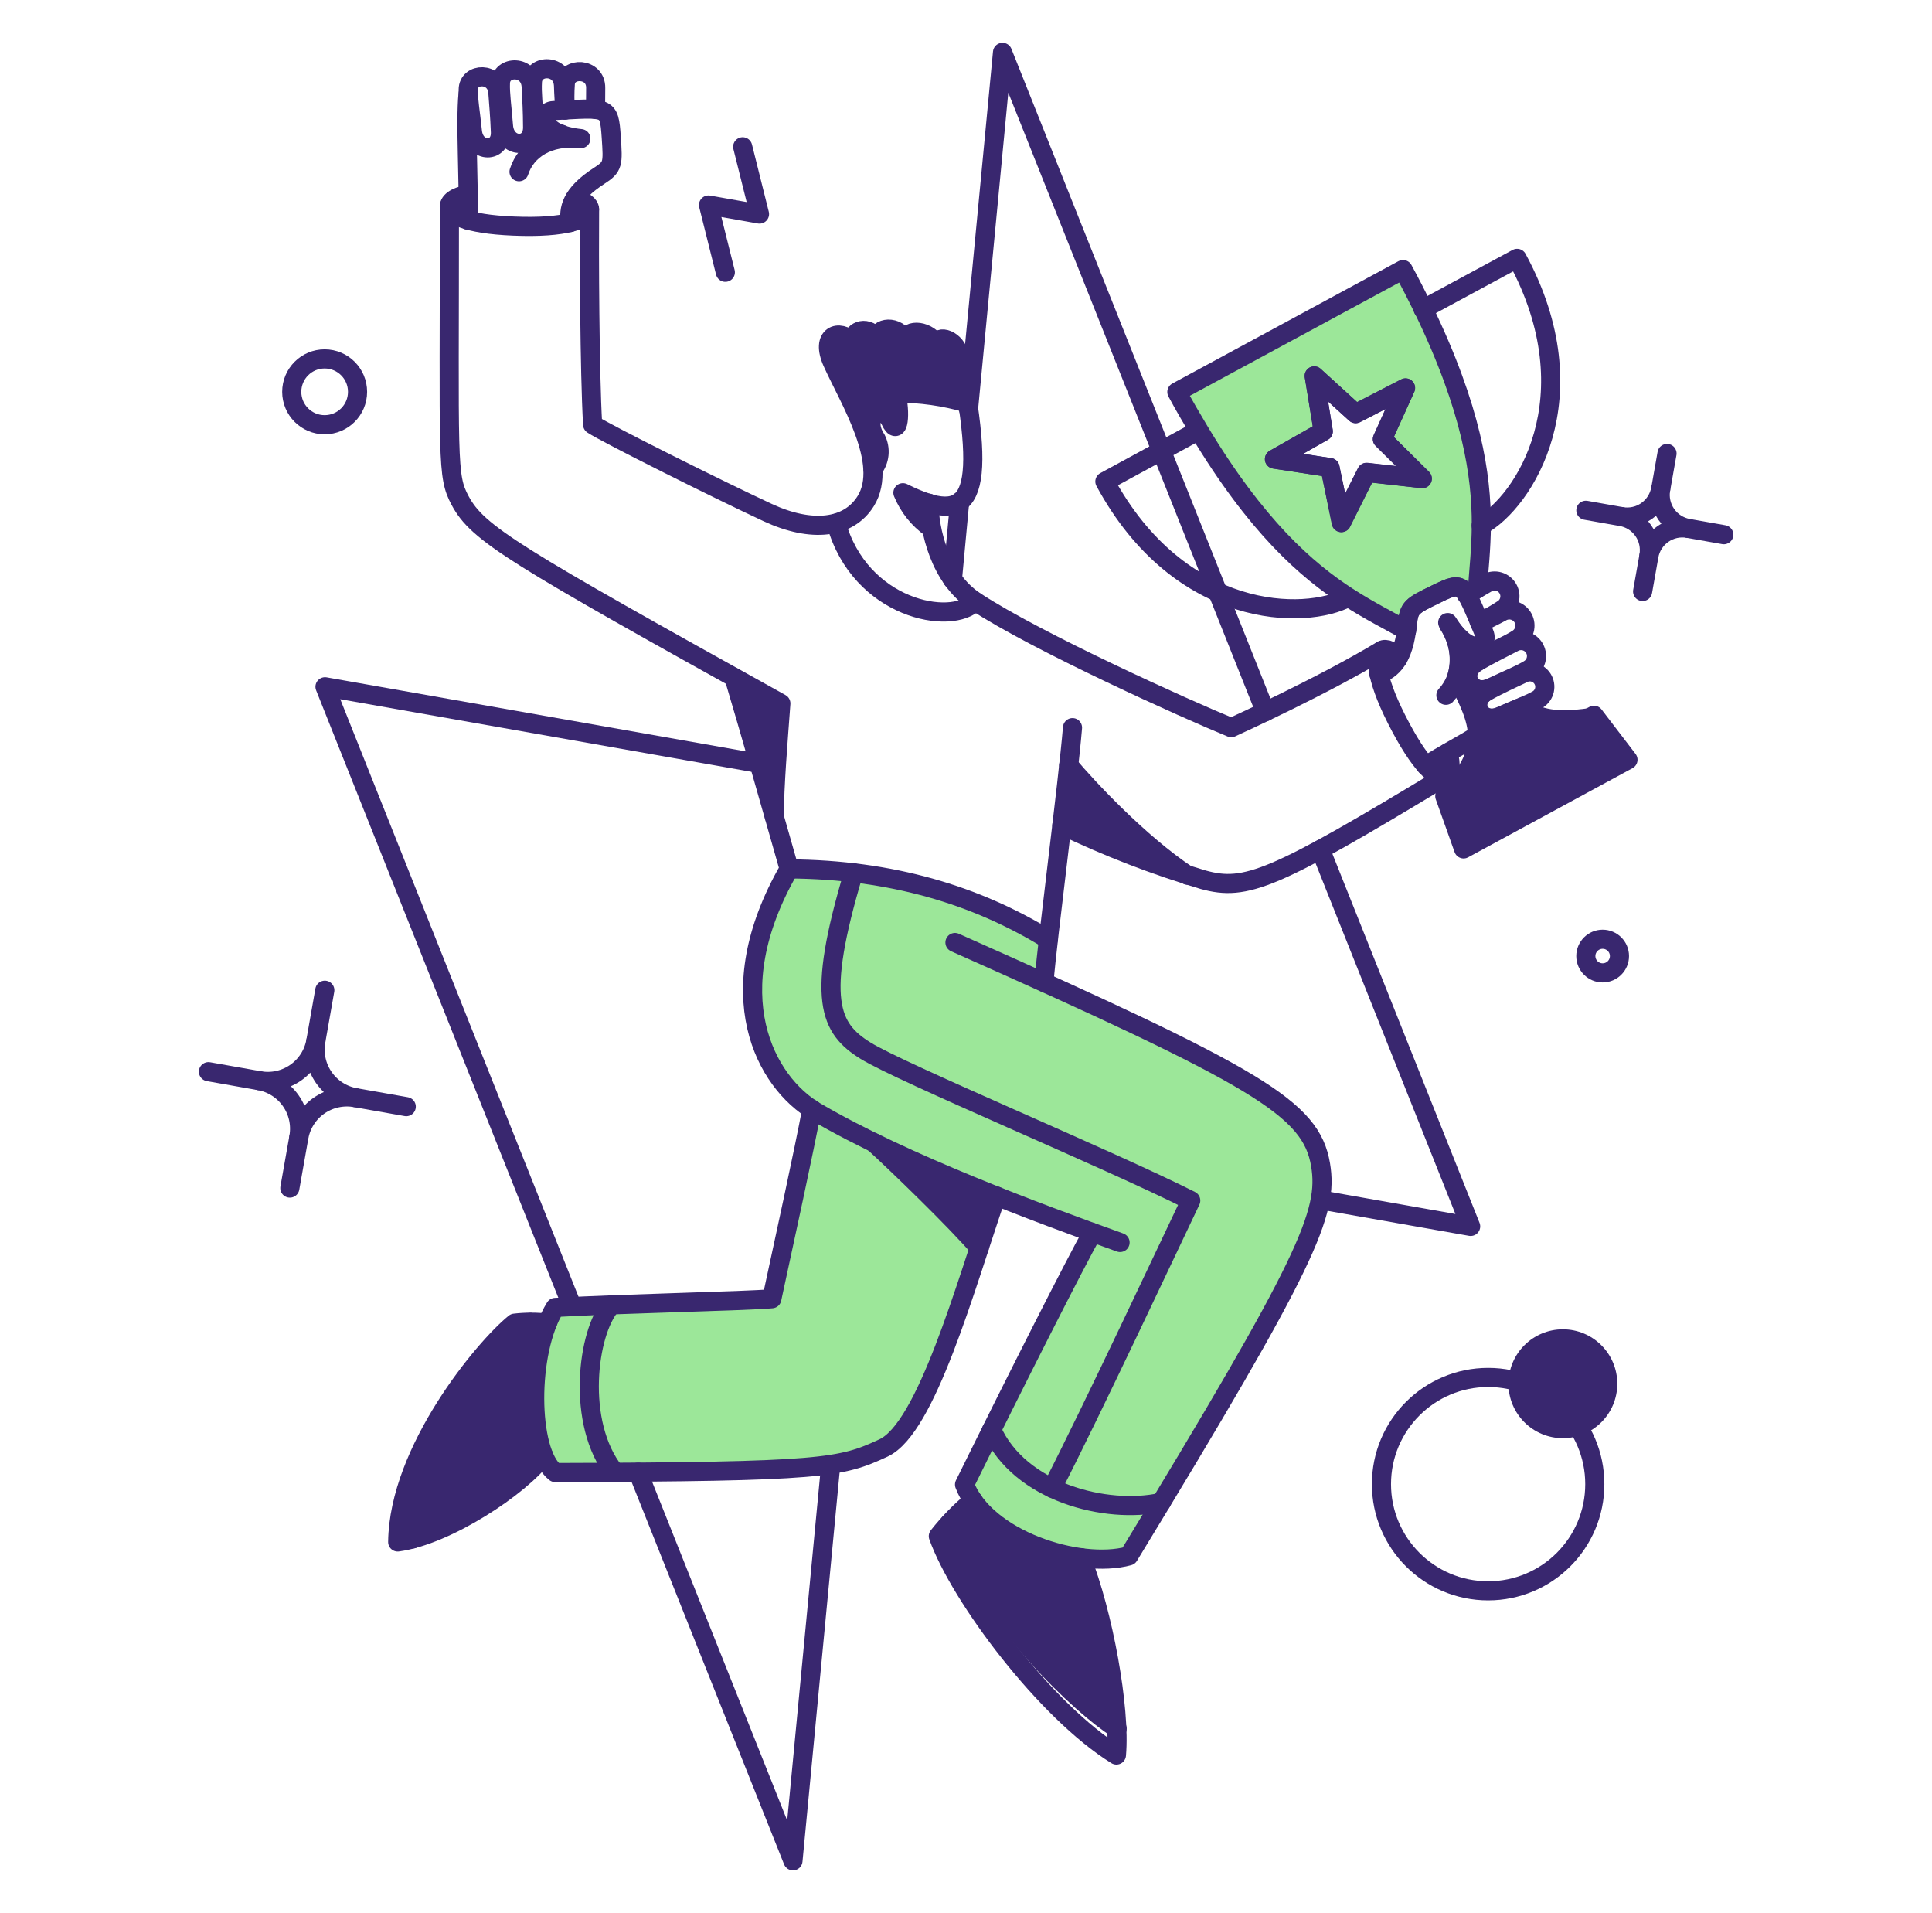 <svg width="101" height="100" viewBox="0 0 101 100" fill="none" xmlns="http://www.w3.org/2000/svg">
<g id="Success--Streamline-Bangalore">
<g id="Interface-Success-01">
<g id="color 2">
<path id="Vector" d="M29.015 68.347C32.706 68.148 39.095 68.01 40.358 67.894C41.007 64.918 42.053 60.205 42.467 57.993C42.46 57.989 42.453 57.984 42.447 57.979C39.885 56.325 37.588 51.797 41.265 45.417C46.165 45.458 50.66 46.558 54.801 49.103C54.697 50.039 54.612 50.833 54.565 51.353C66.333 56.676 68.602 58.244 69.036 60.881C69.541 63.961 66.857 68.359 59.007 81.318C56.022 82.014 51.476 80.308 50.425 77.593C51.625 75.167 55.792 66.771 57.107 64.426C53.564 63.133 49.446 61.528 46.049 59.893C47.438 61.23 50.199 64.041 51.2 65.23C49.744 69.672 48.042 74.831 46.199 75.684C44.047 76.679 43.054 76.969 29.024 76.969C27.414 75.525 27.774 70.439 29.015 68.347Z" fill="#9CE799"/>
<path id="Vector_2" d="M73.347 14.09C73.734 14.799 74.084 15.489 74.405 16.141C76.948 21.387 77.449 24.856 77.44 27.446C77.431 28.722 77.308 29.781 77.241 30.745V30.755C77.062 30.859 76.893 30.963 76.683 31.085C76.305 30.488 75.993 30.604 75.067 31.057C73.791 31.681 73.668 31.738 73.575 32.636C73.565 32.749 73.556 32.853 73.537 32.957C72.648 32.456 71.637 31.955 70.484 31.216C68.3 29.808 65.672 27.501 62.676 22.501C62.298 21.867 61.91 21.207 61.523 20.487L73.347 14.09ZM69.528 24.44L70.133 27.314L71.445 24.686L74.356 25.017L72.267 22.947L73.477 20.272L70.868 21.615L68.703 19.649L69.176 22.551L66.624 23.997L69.528 24.44Z" fill="#9CE799"/>
</g>
<g id="color 1">
<path id="Vector_3" d="M24.477 10.195C24.487 10.668 24.487 11.122 24.477 11.519C23.844 11.33 23.551 11.103 23.504 10.876C23.417 10.468 24.211 10.142 24.477 10.195Z" fill="#39276F"/>
<path id="Vector_4" d="M27.72 69.122C28.019 69.115 28.318 69.13 28.615 69.17C27.783 71.23 27.736 74.425 28.416 76.089C27.322 77.554 24.088 79.766 21.573 80.437C21.755 76.486 25.98 70.729 27.72 69.122Z" fill="#39276F"/>
<path id="Vector_5" d="M30.035 10.403C30.197 10.399 30.831 10.525 30.831 10.961C30.831 11.197 30.538 11.462 29.82 11.642C29.742 11.216 29.819 10.777 30.035 10.403Z" fill="#39276F"/>
<path id="Vector_6" d="M40.821 36.766C40.688 38.723 40.48 41.058 40.48 42.674C39.762 40.15 38.883 37.097 38.373 35.405L40.821 36.766Z" fill="#39276F"/>
<path id="Vector_7" d="M44.573 17.861C44.573 17.219 45.405 17.001 45.849 17.701C45.887 17.096 46.87 16.954 47.352 17.776C47.456 17.124 48.562 17.266 48.95 18.003C49.063 17.427 50.009 17.748 50.169 18.608C50.339 19.516 50.491 20.338 50.595 21.075C49.373 20.716 48.106 20.538 46.833 20.546C47.097 21.548 46.982 22.9 46.549 21.983C46.124 21.066 45.036 21.756 45.803 22.956C45.926 23.205 45.977 23.483 45.949 23.759C45.92 24.035 45.814 24.298 45.642 24.516C45.529 22.541 43.997 19.979 43.525 18.939C42.881 17.531 43.855 17.152 44.573 17.861Z" fill="#39276F"/>
<path id="Vector_8" d="M52.097 62.515C51.814 63.356 51.511 64.273 51.202 65.228C50.087 63.905 46.863 60.776 45.701 59.727C47.73 60.719 49.953 61.674 52.097 62.515Z" fill="#39276F"/>
<path id="Vector_9" d="M48.56 26.312C48.567 26.743 48.609 27.173 48.683 27.598C48.029 27.137 47.52 26.498 47.218 25.757C47.65 25.977 48.099 26.162 48.56 26.312Z" fill="#39276F"/>
<path id="Vector_10" d="M50.869 78.433C50.418 78.782 50.007 79.178 49.64 79.615C51.833 84.814 56.531 89.19 58.383 90.353C58.198 87.3 57.568 84.291 56.512 81.42C54.385 81.136 51.992 80.059 50.869 78.433Z" fill="#39276F"/>
<path id="Vector_11" d="M55.869 40C56.843 41.172 59.546 44.074 62.079 45.747C59.834 45.022 57.639 44.147 55.51 43.128C55.642 42.013 55.765 40.935 55.869 40Z" fill="#39276F"/>
<path id="Vector_12" d="M72.25 33.987C72.458 33.864 72.817 34.016 73.082 34.403C72.864 34.794 72.513 35.093 72.092 35.245C71.938 34.507 72.042 34.11 72.25 33.987Z" fill="#39276F"/>
<path id="Vector_13" d="M74.547 40.028C74.982 40.519 75.313 40.662 75.53 40.595C75.833 40.501 75.871 39.933 75.691 39.338C75.303 39.564 74.916 39.791 74.547 40.028Z" fill="#39276F"/>
<path id="Vector_14" d="M81.703 75.172C80.131 75.172 78.858 73.898 78.858 72.327C78.858 70.755 80.131 69.482 81.703 69.482C83.274 69.482 84.548 70.755 84.548 72.327C84.548 73.898 83.274 75.172 81.703 75.172Z" fill="#39276F"/>
<path id="Vector_15" d="M77.241 38.44C77.222 37.579 76.816 36.662 76.147 35.415C76.286 34.953 76.321 34.467 76.25 33.99C76.179 33.514 76.003 33.059 75.735 32.659C75.905 32.921 76.102 33.164 76.324 33.383C76.041 33.96 76.504 34.839 77.326 34.423L77.213 34.603C76.211 35.17 76.873 36.456 77.941 35.946L77.742 36.126C76.759 36.645 77.373 37.903 78.432 37.44C78.895 37.232 79.273 37.08 79.585 36.948C80.398 37.6 81.409 37.752 83.092 37.515L75.794 41.466C76.835 40.283 77.27 39.394 77.241 38.44Z" fill="#39276F"/>
<path id="Vector_16" d="M83.336 37.386L85.113 39.711L76.521 44.371L75.538 41.611L83.336 37.386Z" fill="#39276F"/>
</g>
<g id="outlines">
<path id="Vector_17" d="M74.547 40.028C75.443 39.442 76.475 38.922 77.251 38.421" stroke="#39276F" stroke-linecap="round" stroke-linejoin="round"/>
<path id="Vector_18" d="M50.632 21.378L52.409 2.737L66.153 37.201" stroke="#39276F" stroke-linecap="round" stroke-linejoin="round"/>
<path id="Vector_19" d="M49.791 30.282L50.169 26.227" stroke="#39276F" stroke-linecap="round" stroke-linejoin="round"/>
<path id="Vector_20" d="M29.913 68.3L16.991 35.897L39.686 39.905" stroke="#39276F" stroke-linecap="round" stroke-linejoin="round"/>
<path id="Vector_21" d="M43.43 76.543L41.454 97.263L33.353 76.949" stroke="#39276F" stroke-linecap="round" stroke-linejoin="round"/>
<path id="Vector_22" d="M69.027 44.404L76.882 64.103L69.017 62.714" stroke="#39276F" stroke-linecap="round" stroke-linejoin="round"/>
<path id="Vector_23" d="M74.396 16.16L79.311 13.504C83.242 20.763 79.651 26.265 77.43 27.465" stroke="#39276F" stroke-linecap="round" stroke-linejoin="round"/>
<path id="Vector_24" d="M71.437 24.696L74.349 25.017L72.269 22.956L73.479 20.281L70.87 21.624L68.706 19.648L69.178 22.541L66.626 23.996L69.528 24.44L70.114 27.314L71.437 24.696Z" stroke="#39276F" stroke-linecap="round" stroke-linejoin="round"/>
<path id="Vector_25" d="M62.642 22.513L57.76 25.168C61.694 32.428 68.261 32.428 70.473 31.227" stroke="#39276F" stroke-linecap="round" stroke-linejoin="round"/>
<path id="Vector_26" d="M77.796 83.151C74.716 83.151 72.219 80.655 72.219 77.575C72.219 74.495 74.716 71.998 77.796 71.998C80.876 71.998 83.372 74.495 83.372 77.575C83.372 80.655 80.876 83.151 77.796 83.151Z" stroke="#39276F" stroke-linecap="round" stroke-linejoin="round"/>
<path id="Vector_27" d="M16.972 22.2C16.022 22.2 15.252 21.43 15.252 20.48C15.252 19.53 16.022 18.759 16.972 18.759C17.922 18.759 18.692 19.53 18.692 20.48C18.692 21.43 17.922 22.2 16.972 22.2Z" stroke="#39276F" stroke-linecap="round" stroke-linejoin="round"/>
<path id="Vector_28" d="M83.782 50.851C83.297 50.851 82.903 50.457 82.903 49.972C82.903 49.486 83.297 49.093 83.782 49.093C84.268 49.093 84.661 49.486 84.661 49.972C84.661 50.457 84.268 50.851 83.782 50.851Z" stroke="#39276F" stroke-linecap="round" stroke-linejoin="round"/>
<path id="Vector_29" d="M38.826 7.672L39.705 11.188L37.04 10.715L37.919 14.232" stroke="#39276F" stroke-linecap="round" stroke-linejoin="round"/>
<path id="Vector_30" d="M77.95 35.935C76.88 36.442 76.221 35.161 77.222 34.591C77.969 34.167 78.508 33.901 79.113 33.59C79.293 33.485 79.507 33.455 79.709 33.504C79.911 33.553 80.086 33.679 80.198 33.854C80.31 34.03 80.35 34.242 80.31 34.446C80.27 34.65 80.153 34.831 79.982 34.951C79.501 35.255 78.932 35.469 77.95 35.935Z" stroke="#39276F" stroke-linecap="round" stroke-linejoin="round"/>
<path id="Vector_31" d="M76.674 31.095C77.052 30.868 77.325 30.715 77.695 30.498C77.869 30.384 78.081 30.343 78.286 30.382C78.49 30.422 78.671 30.54 78.79 30.71C78.91 30.881 78.958 31.092 78.924 31.297C78.891 31.503 78.779 31.688 78.612 31.812C78.207 32.082 77.784 32.322 77.345 32.53" stroke="#39276F" stroke-linecap="round" stroke-linejoin="round"/>
<path id="Vector_32" d="M78.423 37.438C77.374 37.901 76.76 36.645 77.742 36.124C78.471 35.737 79.01 35.493 79.595 35.216C79.771 35.117 79.979 35.09 80.175 35.142C80.371 35.193 80.539 35.318 80.644 35.49C80.75 35.663 80.784 35.87 80.74 36.068C80.696 36.265 80.577 36.438 80.408 36.549C79.935 36.823 79.387 37.012 78.423 37.438Z" stroke="#39276F" stroke-linecap="round" stroke-linejoin="round"/>
<path id="Vector_33" d="M77.365 32.57C77.753 32.362 78.095 32.205 78.471 32.002C78.651 31.89 78.868 31.853 79.076 31.898C79.284 31.943 79.466 32.067 79.584 32.244C79.701 32.421 79.746 32.636 79.708 32.845C79.669 33.054 79.551 33.24 79.378 33.364C78.887 33.686 78.327 33.917 77.339 34.413C76.515 34.825 76.053 33.95 76.337 33.373" stroke="#39276F" stroke-linecap="round" stroke-linejoin="round"/>
<path id="Vector_34" d="M73.091 34.403C72.817 34.016 72.46 33.868 72.25 33.987C71.876 34.201 71.844 35.292 73.006 37.589C74.245 40.037 75.115 40.729 75.54 40.595C75.833 40.502 75.88 39.924 75.7 39.338" stroke="#39276F" stroke-linecap="round" stroke-linejoin="round"/>
<path id="Vector_35" d="M72.091 35.245C72.734 34.98 73.385 34.508 73.566 32.636C73.654 31.74 73.783 31.68 75.059 31.057C76.551 30.328 76.467 30.46 77.592 33.108C77.868 33.76 76.855 34.432 75.682 32.541C76.599 33.987 76.429 35.427 75.588 36.341" stroke="#39276F" stroke-linecap="round" stroke-linejoin="round"/>
<path id="Vector_36" d="M26.322 6.585C26.415 7.766 27.848 7.804 27.843 6.66C27.84 5.81 27.804 5.205 27.768 4.524C27.708 3.39 26.195 3.399 26.161 4.335C26.139 4.902 26.235 5.498 26.322 6.585Z" stroke="#39276F" stroke-linecap="round" stroke-linejoin="round"/>
<path id="Vector_37" d="M31.132 5.716C31.141 5.3 31.135 4.997 31.141 4.6C31.159 3.522 29.623 3.473 29.553 4.373C29.521 4.832 29.521 5.293 29.553 5.753" stroke="#39276F" stroke-linecap="round" stroke-linejoin="round"/>
<path id="Vector_38" d="M24.695 6.859C24.813 8.012 26.203 8.012 26.16 6.897C26.128 6.074 26.076 5.488 26.027 4.836C25.945 3.741 24.477 3.787 24.477 4.687C24.477 5.233 24.587 5.81 24.695 6.859Z" stroke="#39276F" stroke-linecap="round" stroke-linejoin="round"/>
<path id="Vector_39" d="M29.515 5.743C29.506 5.299 29.469 4.921 29.459 4.496C29.432 3.342 27.892 3.324 27.833 4.269C27.797 4.845 27.88 5.45 27.937 6.557C27.933 6.722 27.983 6.884 28.078 7.019C28.174 7.154 28.311 7.254 28.468 7.305C28.625 7.356 28.794 7.355 28.95 7.302C29.107 7.249 29.242 7.147 29.336 7.011" stroke="#39276F" stroke-linecap="round" stroke-linejoin="round"/>
<path id="Vector_40" d="M30.045 10.403C30.517 10.479 30.82 10.706 30.82 10.942C30.82 11.368 29.903 11.877 27.341 11.831C24.619 11.781 23.588 11.302 23.494 10.867C23.427 10.555 23.825 10.27 24.421 10.177" stroke="#39276F" stroke-linecap="round" stroke-linejoin="round"/>
<path id="Vector_41" d="M29.809 11.632C29.724 10.942 29.812 10.163 31.33 9.184C32.06 8.714 32.049 8.57 31.954 7.161C31.842 5.498 31.774 5.638 28.93 5.781C28.23 5.817 28.154 7.019 30.366 7.246C28.665 7.057 27.502 7.832 27.133 8.976" stroke="#39276F" stroke-linecap="round" stroke-linejoin="round"/>
<path id="Vector_42" d="M24.468 11.509C24.525 9.562 24.319 6.424 24.468 4.912" stroke="#39276F" stroke-linecap="round" stroke-linejoin="round"/>
<path id="Vector_43" d="M30.82 10.952C30.801 13.315 30.82 19.364 30.981 22.191C31.727 22.682 37.616 25.623 40.14 26.794C42.425 27.854 44.357 27.635 45.257 26.194C46.501 24.204 44.377 20.857 43.516 18.939C42.882 17.531 43.846 17.153 44.565 17.861C44.565 17.228 45.397 17.001 45.841 17.701C45.888 17.096 46.871 16.955 47.344 17.776C47.457 17.134 48.554 17.275 48.941 18.003C49.055 17.436 49.993 17.755 50.161 18.608C51.662 26.25 50.758 27.514 47.202 25.754C47.505 26.495 48.013 27.134 48.667 27.595" stroke="#39276F" stroke-linecap="round" stroke-linejoin="round"/>
<path id="Vector_44" d="M23.494 10.876C23.494 24.195 23.349 24.848 24.052 26.161C24.984 27.902 26.822 28.987 40.821 36.767C40.679 38.723 40.48 41.058 40.48 42.674" stroke="#39276F" stroke-linecap="round" stroke-linejoin="round"/>
<path id="Vector_45" d="M72.25 33.987C69.131 35.859 64.896 37.787 64.367 38.033C62.004 37.069 54.188 33.542 50.984 31.435C49.113 30.205 48.574 27.664 48.564 26.302" stroke="#39276F" stroke-linecap="round" stroke-linejoin="round"/>
<path id="Vector_46" d="M50.982 31.443C49.744 32.748 44.952 31.841 43.713 27.35" stroke="#39276F" stroke-linecap="round" stroke-linejoin="round"/>
<path id="Vector_47" d="M50.595 21.075C49.373 20.718 48.106 20.54 46.833 20.546C47.097 21.557 46.982 22.919 46.549 21.983C46.116 21.047 45.032 21.768 45.803 22.956C45.928 23.204 45.98 23.483 45.951 23.76C45.923 24.036 45.815 24.299 45.642 24.516" stroke="#39276F" stroke-linecap="round" stroke-linejoin="round"/>
<path id="Vector_48" d="M58.554 64.944C54.281 63.413 47.284 60.826 42.645 58.11C40.016 56.572 37.484 51.966 41.255 45.416C40.547 42.928 39.091 37.797 38.37 35.405" stroke="#39276F" stroke-linecap="round" stroke-linejoin="round"/>
<path id="Vector_49" d="M49.923 49.263C65.766 56.314 68.541 57.922 69.036 60.88C69.459 63.404 68.384 65.937 59.007 81.327C56.398 82.036 51.502 80.457 50.424 77.596C53.241 71.875 56.172 66.104 57.107 64.428" stroke="#39276F" stroke-linecap="round" stroke-linejoin="round"/>
<path id="Vector_50" d="M52.088 62.515C50.462 67.26 48.43 74.643 46.19 75.682C43.949 76.722 43.08 76.93 29.026 76.968C27.617 75.89 27.57 70.663 29.026 68.338C32.757 68.13 39.017 68.007 40.35 67.884C41.002 64.859 42.041 60.123 42.44 57.968" stroke="#39276F" stroke-linecap="round" stroke-linejoin="round"/>
<path id="Vector_51" d="M50.869 78.433C50.2 78.988 49.591 79.612 49.054 80.295C50.188 83.462 54.675 89.455 58.364 91.733C58.582 89.285 57.675 84.332 56.521 81.42" stroke="#39276F" stroke-linecap="round" stroke-linejoin="round"/>
<path id="Vector_52" d="M31.954 68.215C30.706 69.614 30.092 74.387 32.143 76.959" stroke="#39276F" stroke-linecap="round" stroke-linejoin="round"/>
<path id="Vector_53" d="M60.709 78.528C57.835 79.161 53.296 78.008 51.842 74.728" stroke="#39276F" stroke-linecap="round" stroke-linejoin="round"/>
<path id="Vector_54" d="M58.402 90.353C56.569 89.2 51.842 84.814 49.649 79.607" stroke="#39276F" stroke-linecap="round" stroke-linejoin="round"/>
<path id="Vector_55" d="M28.618 69.16C28.049 69.094 27.475 69.094 26.907 69.16C25.309 70.454 20.848 75.805 20.791 80.598C23.362 80.249 27.19 77.715 28.419 76.079" stroke="#39276F" stroke-linecap="round" stroke-linejoin="round"/>
<path id="Vector_56" d="M27.72 69.122C25.978 70.729 21.764 76.485 21.575 80.437" stroke="#39276F" stroke-linecap="round" stroke-linejoin="round"/>
<path id="Vector_57" d="M56.068 38.033C55.822 40.973 54.774 48.941 54.575 51.342" stroke="#39276F" stroke-linecap="round" stroke-linejoin="round"/>
<path id="Vector_58" d="M41.255 45.416C46.606 45.453 51.011 46.777 54.801 49.102" stroke="#39276F" stroke-linecap="round" stroke-linejoin="round"/>
<path id="Vector_59" d="M54.999 77.781C57.06 73.782 61.333 64.661 62.249 62.751C57.977 60.596 47.116 56.078 45.245 54.915C43.373 53.753 42.636 52.259 44.621 45.623" stroke="#39276F" stroke-linecap="round" stroke-linejoin="round"/>
<path id="Vector_60" d="M75.53 40.597C66.579 46.011 65.141 46.598 62.902 45.983C60.366 45.229 57.894 44.274 55.51 43.128" stroke="#39276F" stroke-linecap="round" stroke-linejoin="round"/>
<path id="Vector_61" d="M62.079 45.746C59.554 44.073 56.843 41.162 55.869 40" stroke="#39276F" stroke-linecap="round" stroke-linejoin="round"/>
<path id="Vector_62" d="M51.19 65.228C50.075 63.905 46.851 60.785 45.689 59.727" stroke="#39276F" stroke-linecap="round" stroke-linejoin="round"/>
<path id="Vector_63" d="M87.147 23.703L86.82 25.556" stroke="#39276F" stroke-linecap="round" stroke-linejoin="round"/>
<path id="Vector_64" d="M82.904 26.672L84.757 27" stroke="#39276F" stroke-linecap="round" stroke-linejoin="round"/>
<path id="Vector_65" d="M85.872 30.915L86.2 29.062" stroke="#39276F" stroke-linecap="round" stroke-linejoin="round"/>
<path id="Vector_66" d="M90.116 27.947L88.262 27.619" stroke="#39276F" stroke-linecap="round" stroke-linejoin="round"/>
<path id="Vector_67" d="M84.757 27C84.987 27.04 85.223 27.035 85.451 26.985C85.679 26.934 85.895 26.839 86.086 26.705C86.278 26.571 86.441 26.401 86.566 26.203C86.692 26.006 86.777 25.787 86.817 25.556C86.776 25.787 86.781 26.023 86.832 26.251C86.882 26.479 86.977 26.695 87.111 26.887C87.245 27.079 87.415 27.242 87.613 27.368C87.81 27.493 88.03 27.579 88.26 27.619C88.03 27.578 87.794 27.583 87.566 27.633C87.338 27.683 87.121 27.778 86.93 27.912C86.739 28.046 86.575 28.217 86.45 28.414C86.324 28.611 86.239 28.831 86.199 29.062C86.24 28.832 86.235 28.596 86.184 28.367C86.134 28.139 86.039 27.923 85.905 27.732C85.772 27.54 85.601 27.377 85.404 27.251C85.207 27.126 84.987 27.04 84.757 27Z" stroke="#39276F" stroke-linecap="round" stroke-linejoin="round"/>
<path id="Vector_68" d="M16.981 51.758L16.512 54.416" stroke="#39276F" stroke-linecap="round" stroke-linejoin="round"/>
<path id="Vector_69" d="M10.897 56.015L13.554 56.485" stroke="#39276F" stroke-linecap="round" stroke-linejoin="round"/>
<path id="Vector_70" d="M15.153 62.1L15.623 59.443" stroke="#39276F" stroke-linecap="round" stroke-linejoin="round"/>
<path id="Vector_71" d="M21.238 57.843L18.579 57.373" stroke="#39276F" stroke-linecap="round" stroke-linejoin="round"/>
<path id="Vector_72" d="M13.554 56.485C13.885 56.544 14.223 56.537 14.55 56.465C14.878 56.392 15.188 56.256 15.462 56.064C15.737 55.872 15.971 55.627 16.151 55.345C16.331 55.062 16.454 54.746 16.512 54.416C16.453 54.746 16.46 55.084 16.532 55.412C16.604 55.739 16.74 56.049 16.932 56.324C17.124 56.598 17.369 56.833 17.651 57.013C17.934 57.193 18.249 57.315 18.579 57.373C18.25 57.315 17.911 57.322 17.584 57.394C17.257 57.466 16.947 57.602 16.672 57.794C16.397 57.986 16.163 58.231 15.983 58.514C15.803 58.797 15.681 59.112 15.623 59.443C15.682 59.112 15.675 58.774 15.603 58.447C15.531 58.119 15.395 57.809 15.202 57.535C15.01 57.26 14.766 57.026 14.483 56.846C14.2 56.666 13.885 56.543 13.554 56.485Z" stroke="#39276F" stroke-linecap="round" stroke-linejoin="round"/>
<path id="Vector_73" d="M73.347 14.09C73.734 14.799 74.084 15.489 74.405 16.141C76.948 21.387 77.449 24.856 77.44 27.446C77.431 28.722 77.308 29.781 77.241 30.745V30.755C77.062 30.859 76.893 30.963 76.683 31.085C76.305 30.488 75.993 30.604 75.067 31.057C73.791 31.681 73.668 31.738 73.575 32.636C73.565 32.749 73.556 32.853 73.537 32.957C72.648 32.456 71.637 31.955 70.484 31.216C68.3 29.808 65.672 27.501 62.676 22.501C62.298 21.867 61.91 21.207 61.523 20.487L73.347 14.09ZM69.528 24.44L70.133 27.314L71.445 24.686L74.356 25.017L72.267 22.947L73.477 20.272L70.868 21.615L68.703 19.649L69.176 22.551L66.624 23.997L69.528 24.44Z" stroke="#39276F" stroke-linejoin="round"/>
<path id="Vector_74" d="M77.241 38.44C77.222 37.579 76.816 36.662 76.147 35.415C76.286 34.953 76.321 34.467 76.25 33.99C76.179 33.514 76.003 33.059 75.735 32.659C75.905 32.921 76.102 33.164 76.324 33.383C76.041 33.96 76.504 34.839 77.326 34.423L77.213 34.603C76.211 35.17 76.873 36.456 77.941 35.946L77.742 36.126C76.759 36.645 77.373 37.903 78.432 37.44C78.895 37.232 79.273 37.08 79.585 36.948C80.398 37.6 81.409 37.752 83.092 37.515L75.794 41.466C76.835 40.283 77.27 39.394 77.241 38.44Z" stroke="#39276F" stroke-linejoin="round"/>
<path id="Vector_75" d="M83.329 37.386L85.106 39.711L76.513 44.371L75.53 41.611L83.329 37.386Z" stroke="#39276F" stroke-linejoin="round"/>
</g>
</g>
</g>
</svg>
